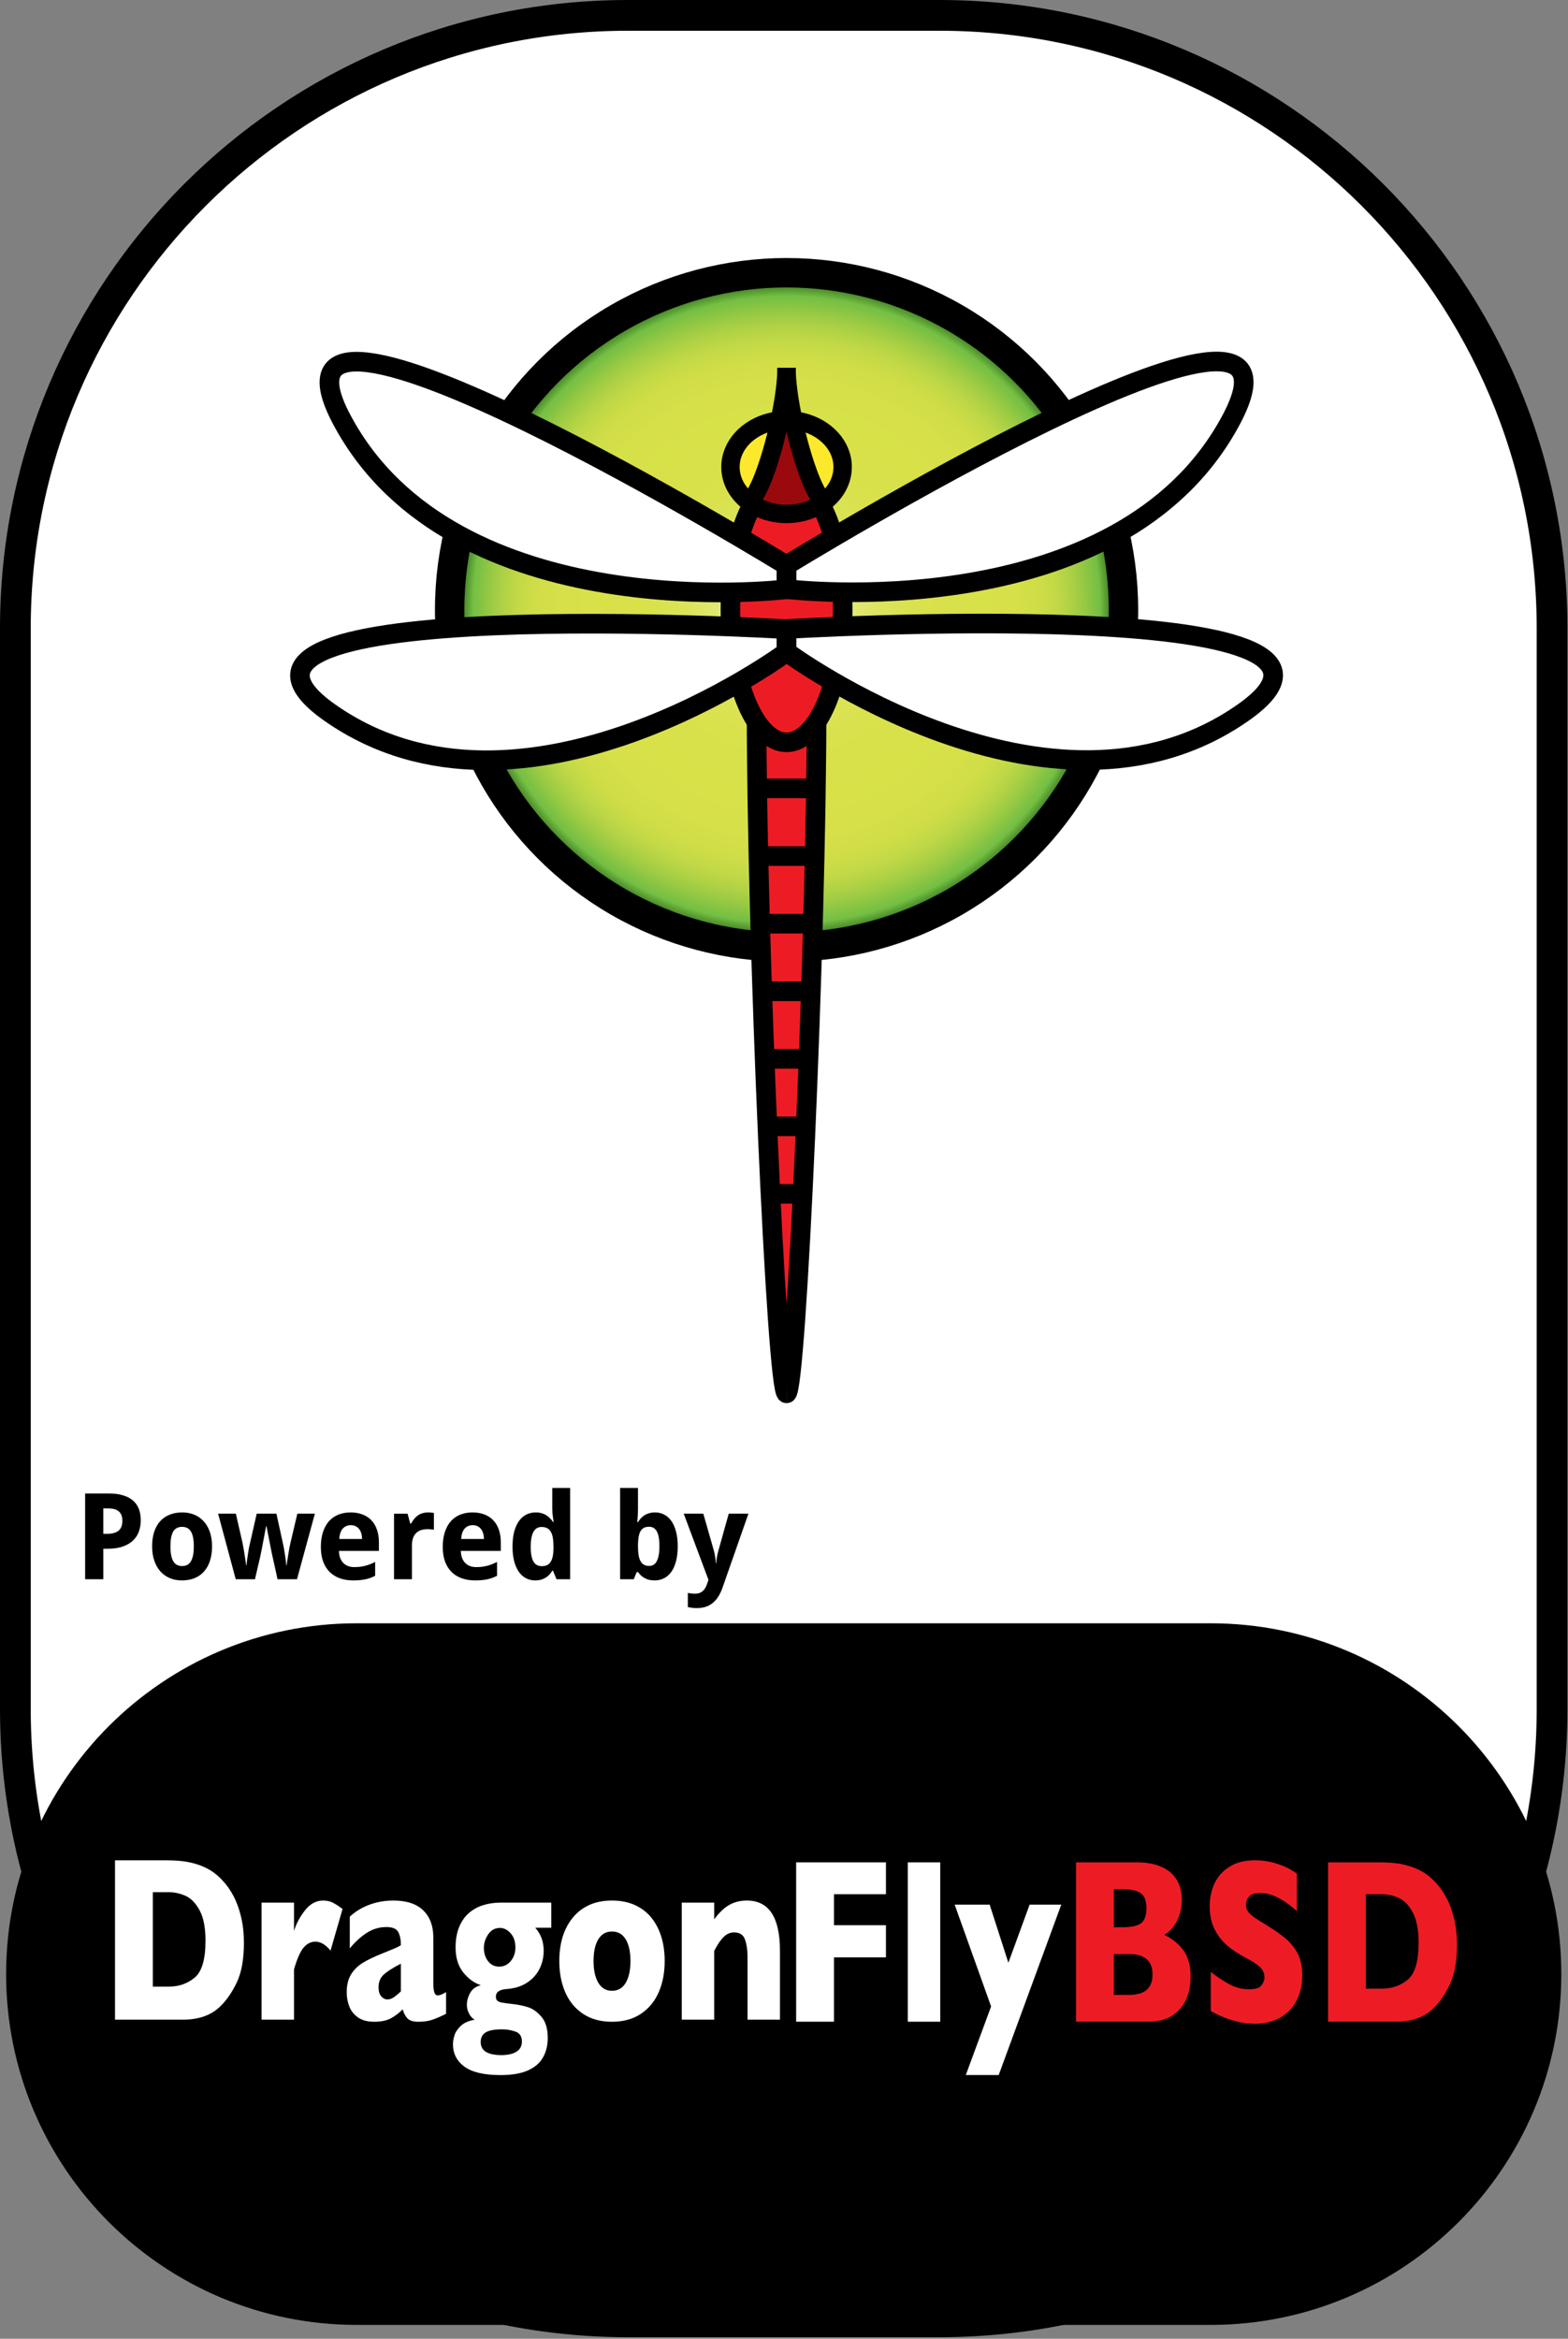 <?xml version="1.0" encoding="UTF-8" standalone="no"?><!DOCTYPE svg PUBLIC "-//W3C//DTD SVG 1.1//EN" "http://www.w3.org/Graphics/SVG/1.1/DTD/svg11.dtd"><svg width="100%" height="100%" viewBox="0 0 907 1352" version="1.1" xmlns="http://www.w3.org/2000/svg" xmlns:xlink="http://www.w3.org/1999/xlink" xml:space="preserve" xmlns:serif="http://www.serif.com/" style="fill-rule:evenodd;clip-rule:evenodd;stroke-linejoin:round;"><rect x="0" y="0" width="907" height="1352" fill="#808080" stroke="none"/><rect id="DragonFly-BSD" serif:id="DragonFly BSD" x="0" y="0" width="906.667" height="1351.11" style="fill:none;"/><clipPath id="_clip1"><rect x="0" y="0" width="906.667" height="1351.11"/></clipPath><g clip-path="url(#_clip1)"><g id="READ-ME" serif:id="READ ME"><path id="Frame" d="M897.778,363.221c-0,-195.561 -158.771,-354.332 -354.333,-354.332l-180.224,-0c-195.561,-0 -354.332,158.771 -354.332,354.332l-0,624.669c-0,195.561 158.771,354.332 354.332,354.332l180.224,0c195.562,0 354.333,-158.771 354.333,-354.332l-0,-624.669Z" style="fill:#fff;stroke:#000;stroke-width:17.78px;"/><path id="Bottom" d="M895.371,1141.21c-0,-107.643 -87.393,-195.036 -195.036,-195.036l-494.004,0c-107.643,0 -195.035,87.393 -195.035,195.036c-0,107.643 87.392,195.036 195.035,195.036l494.004,-0c107.643,-0 195.036,-87.393 195.036,-195.036Z" style="stroke:#000;stroke-width:15.52px;"/><g id="Powered-By" serif:id="Powered By"><path id="path12547" d="M59.75,886.702l2.069,0c2.962,0 5.189,-0.588 6.681,-1.763c1.515,-1.176 2.272,-3.087 2.272,-5.732c-0,-2.464 -0.678,-4.284 -2.035,-5.46c-1.334,-1.176 -3.436,-1.763 -6.308,-1.763l-2.679,-0l0,14.718Zm21.671,-7.868c-0,2.171 -0.328,4.251 -0.984,6.24c-0.655,1.99 -1.741,3.742 -3.255,5.257c-1.493,1.515 -3.471,2.724 -5.935,3.628c-2.442,0.905 -5.472,1.357 -9.089,1.357l-2.408,-0l0,17.635l-10.513,-0l0,-49.581l13.769,-0c3.188,-0 5.935,0.362 8.241,1.085c2.328,0.701 4.239,1.718 5.731,3.052c1.515,1.312 2.634,2.928 3.358,4.85c0.723,1.899 1.085,4.058 1.085,6.477l-0,0Z" style="fill-rule:nonzero;"/><path id="path12549" d="M98.581,893.926c-0,3.775 0.531,6.624 1.594,8.546c1.062,1.899 2.792,2.848 5.189,2.848c2.373,0 4.092,-0.96 5.154,-2.882c1.063,-1.922 1.594,-4.759 1.594,-8.512c0,-3.776 -0.531,-6.591 -1.594,-8.445c-1.062,-1.876 -2.803,-2.815 -5.222,-2.815c-2.374,0 -4.092,0.939 -5.155,2.815c-1.04,1.854 -1.56,4.669 -1.56,8.445Zm24.078,-0c0,3.165 -0.407,5.968 -1.221,8.41c-0.791,2.442 -1.944,4.499 -3.459,6.172c-1.492,1.673 -3.323,2.951 -5.494,3.832c-2.148,0.86 -4.567,1.289 -7.257,1.289c-2.51,0 -4.816,-0.429 -6.918,-1.289c-2.103,-0.881 -3.923,-2.159 -5.46,-3.832c-1.515,-1.673 -2.702,-3.73 -3.561,-6.172c-0.859,-2.442 -1.289,-5.245 -1.289,-8.41c-0,-3.143 0.396,-5.935 1.187,-8.377c0.814,-2.442 1.967,-4.488 3.459,-6.138c1.515,-1.673 3.346,-2.939 5.494,-3.799c2.148,-0.859 4.578,-1.288 7.291,-1.288c2.51,-0 4.816,0.429 6.919,1.288c2.102,0.86 3.911,2.126 5.426,3.799c1.537,1.65 2.735,3.696 3.595,6.138c0.859,2.442 1.288,5.234 1.288,8.377Z" style="fill-rule:nonzero;"/><path id="path12551" d="M160.54,912.951l-2.916,-13.26c-0.091,-0.384 -0.215,-0.927 -0.373,-1.628c-0.136,-0.724 -0.294,-1.526 -0.475,-2.408c-0.181,-0.904 -0.373,-1.854 -0.576,-2.849c-0.181,-1.017 -0.373,-2.023 -0.577,-3.018c-0.452,-2.329 -0.95,-4.838 -1.492,-7.529l-0.204,0c-0.52,2.691 -0.994,5.212 -1.424,7.563c-0.181,0.995 -0.373,2.001 -0.576,3.018c-0.181,1.018 -0.362,1.979 -0.543,2.883c-0.181,0.882 -0.35,1.684 -0.509,2.408c-0.135,0.723 -0.248,1.289 -0.339,1.695l-3.052,13.125l-11.124,-0l-10.208,-37.915l10.276,-0l3.832,16.787c0.204,0.882 0.407,1.944 0.611,3.188c0.226,1.221 0.429,2.464 0.61,3.73c0.204,1.244 0.384,2.431 0.543,3.561c0.158,1.108 0.282,1.99 0.373,2.645l0.203,0c0.023,-0.43 0.068,-0.983 0.136,-1.661c0.09,-0.701 0.192,-1.447 0.305,-2.239c0.113,-0.791 0.226,-1.594 0.339,-2.408c0.136,-0.836 0.26,-1.616 0.373,-2.34c0.136,-0.723 0.249,-1.356 0.339,-1.899c0.113,-0.565 0.204,-0.961 0.272,-1.187l4.137,-18.177l11.395,-0l3.968,18.177c0.113,0.498 0.26,1.267 0.441,2.306c0.181,1.04 0.361,2.16 0.542,3.358c0.204,1.176 0.373,2.329 0.509,3.459c0.136,1.108 0.215,1.978 0.237,2.611l0.204,0c0.068,-0.565 0.181,-1.402 0.339,-2.509c0.181,-1.108 0.373,-2.295 0.576,-3.561c0.204,-1.289 0.419,-2.566 0.645,-3.832c0.249,-1.266 0.475,-2.34 0.678,-3.222l3.968,-16.787l10.14,-0l-10.343,37.915l-11.26,-0Z" style="fill-rule:nonzero;"/><path id="path12553" d="M202.898,881.683c-1.831,-0 -3.357,0.644 -4.578,1.933c-1.198,1.289 -1.888,3.312 -2.069,6.07l13.192,0c-0.022,-1.153 -0.169,-2.215 -0.441,-3.187c-0.271,-0.973 -0.678,-1.809 -1.22,-2.51c-0.543,-0.724 -1.221,-1.289 -2.035,-1.696c-0.814,-0.407 -1.764,-0.61 -2.849,-0.61l0,-0Zm1.323,31.946c-2.713,0 -5.212,-0.395 -7.495,-1.187c-2.284,-0.791 -4.251,-1.978 -5.901,-3.561c-1.65,-1.605 -2.939,-3.617 -3.866,-6.036c-0.905,-2.442 -1.357,-5.302 -1.357,-8.58c0,-3.324 0.419,-6.229 1.255,-8.716c0.837,-2.487 2.001,-4.556 3.493,-6.206c1.515,-1.673 3.324,-2.928 5.426,-3.765c2.126,-0.836 4.477,-1.254 7.054,-1.254c2.51,-0 4.771,0.384 6.783,1.152c2.035,0.747 3.753,1.855 5.155,3.324c1.424,1.47 2.509,3.278 3.255,5.426c0.769,2.125 1.153,4.567 1.153,7.325l0,5.019l-23.128,0c0.044,1.447 0.271,2.759 0.678,3.934c0.429,1.153 1.017,2.137 1.763,2.951c0.769,0.791 1.685,1.402 2.747,1.831c1.086,0.43 2.318,0.645 3.697,0.645c1.153,0 2.238,-0.057 3.256,-0.17c1.04,-0.136 2.046,-0.328 3.018,-0.576c0.972,-0.249 1.933,-0.554 2.882,-0.916c0.95,-0.384 1.922,-0.825 2.917,-1.322l-0,8.003c-0.904,0.475 -1.82,0.882 -2.747,1.221c-0.904,0.317 -1.865,0.588 -2.883,0.814c-1.017,0.226 -2.114,0.384 -3.289,0.475c-1.176,0.113 -2.465,0.17 -3.866,0.17l-0,-0.001Z" style="fill-rule:nonzero;"/><path id="path12555" d="M247.698,874.324c0.271,-0 0.565,0.011 0.881,0.035c0.339,0 0.656,0.024 0.95,0.071c0.316,0.024 0.599,0.059 0.848,0.106c0.271,0.024 0.474,0.059 0.61,0.107l-0,9.699c-0.181,-0.047 -0.43,-0.093 -0.746,-0.136c-0.317,-0.047 -0.656,-0.083 -1.018,-0.106c-0.339,-0.048 -0.678,-0.071 -1.017,-0.071c-0.339,-0.024 -0.622,-0.036 -0.848,-0.036c-1.334,0 -2.566,0.17 -3.696,0.509c-1.108,0.34 -2.069,0.894 -2.883,1.662c-0.791,0.747 -1.413,1.741 -1.865,2.984c-0.43,1.221 -0.645,2.725 -0.645,4.511l0,19.297l-10.343,-0l-0,-37.915l7.834,-0l1.526,5.697l0.509,0c0.542,-0.972 1.13,-1.854 1.763,-2.645c0.633,-0.791 1.334,-1.458 2.103,-2.001c0.791,-0.565 1.673,-0.995 2.645,-1.289c0.995,-0.316 2.125,-0.475 3.391,-0.475l0.001,-0.004Z" style="fill-rule:nonzero;"/><path id="path12557" d="M273.404,881.683c-1.832,-0 -3.358,0.644 -4.579,1.933c-1.198,1.289 -1.887,3.312 -2.068,6.07l13.192,0c-0.023,-1.153 -0.17,-2.215 -0.441,-3.187c-0.271,-0.973 -0.678,-1.809 -1.221,-2.51c-0.542,-0.724 -1.221,-1.289 -2.035,-1.696c-0.813,-0.407 -1.763,-0.61 -2.848,-0.61l-0,-0Zm1.322,31.946c-2.713,0 -5.211,-0.395 -7.494,-1.187c-2.284,-0.791 -4.251,-1.978 -5.901,-3.561c-1.651,-1.605 -2.94,-3.617 -3.866,-6.036c-0.905,-2.442 -1.357,-5.302 -1.357,-8.58c-0,-3.324 0.418,-6.229 1.255,-8.716c0.836,-2.487 2.001,-4.556 3.493,-6.206c1.515,-1.673 3.323,-2.928 5.426,-3.765c2.125,-0.836 4.477,-1.254 7.054,-1.254c2.51,-0 4.77,0.384 6.783,1.152c2.034,0.747 3.753,1.855 5.154,3.324c1.425,1.47 2.51,3.278 3.256,5.426c0.769,2.125 1.153,4.567 1.153,7.325l0,5.019l-23.129,0c0.045,1.447 0.271,2.759 0.679,3.934c0.429,1.153 1.017,2.137 1.763,2.951c0.769,0.791 1.684,1.402 2.747,1.831c1.085,0.43 2.317,0.645 3.697,0.645c1.153,0 2.238,-0.057 3.255,-0.17c1.04,-0.136 2.046,-0.328 3.018,-0.576c0.973,-0.249 1.934,-0.554 2.883,-0.916c0.95,-0.384 1.922,-0.825 2.917,-1.322l-0,8.003c-0.905,0.475 -1.82,0.882 -2.747,1.221c-0.905,0.317 -1.866,0.588 -2.883,0.814c-1.017,0.226 -2.114,0.384 -3.29,0.475c-1.175,0.113 -2.464,0.17 -3.866,0.17l0,-0.001Z" style="fill-rule:nonzero;"/><path id="path12559" d="M309.589,913.629c-1.944,0 -3.719,-0.418 -5.324,-1.255c-1.605,-0.836 -2.985,-2.068 -4.138,-3.696c-1.153,-1.651 -2.057,-3.697 -2.713,-6.138c-0.633,-2.442 -0.949,-5.268 -0.949,-8.479c-0,-3.255 0.316,-6.104 0.949,-8.546c0.656,-2.464 1.572,-4.522 2.747,-6.172c1.199,-1.673 2.623,-2.928 4.273,-3.765c1.651,-0.836 3.471,-1.254 5.46,-1.254c1.221,-0 2.34,0.146 3.358,0.44c1.017,0.272 1.933,0.668 2.747,1.187c0.814,0.498 1.537,1.086 2.17,1.764c0.656,0.656 1.232,1.379 1.73,2.17l0.339,0c-0.136,-0.882 -0.26,-1.775 -0.373,-2.679c-0.113,-0.769 -0.215,-1.582 -0.305,-2.442c-0.068,-0.882 -0.102,-1.695 -0.102,-2.442l0,-12.141l10.344,0l-0,52.77l-7.902,-0l-2.001,-4.918l-0.441,0c-0.475,0.769 -1.017,1.503 -1.628,2.205c-0.61,0.677 -1.323,1.265 -2.136,1.763c-0.792,0.498 -1.696,0.893 -2.713,1.187c-0.995,0.294 -2.126,0.44 -3.392,0.44l0,0.001Zm3.765,-8.241c1.22,0 2.26,-0.203 3.12,-0.61c0.859,-0.43 1.548,-1.063 2.068,-1.899c0.543,-0.86 0.939,-1.922 1.187,-3.188c0.272,-1.266 0.419,-2.747 0.441,-4.443l0,-1.12c0,-1.831 -0.113,-3.459 -0.339,-4.883c-0.226,-1.425 -0.599,-2.612 -1.119,-3.561c-0.52,-0.972 -1.221,-1.707 -2.103,-2.204c-0.881,-0.498 -1.989,-0.747 -3.323,-0.747c-2.171,0 -3.764,0.984 -4.782,2.951c-1.017,1.944 -1.526,4.781 -1.526,8.512c0,3.73 0.509,6.534 1.526,8.41c1.04,1.854 2.657,2.781 4.85,2.781l-0,0.001Z" style="fill-rule:nonzero;"/><path id="path12561" d="M378.908,874.324c1.944,-0 3.719,0.418 5.324,1.254c1.606,0.837 2.985,2.08 4.138,3.731c1.153,1.65 2.046,3.697 2.679,6.138c0.656,2.442 0.983,5.268 0.983,8.479c0,3.255 -0.327,6.115 -0.983,8.58c-0.633,2.441 -1.538,4.487 -2.713,6.138c-1.176,1.65 -2.589,2.894 -4.239,3.73c-1.651,0.837 -3.471,1.255 -5.46,1.255c-1.266,0 -2.397,-0.136 -3.392,-0.407c-0.972,-0.272 -1.842,-0.634 -2.611,-1.086c-0.769,-0.452 -1.447,-0.96 -2.035,-1.526c-0.565,-0.588 -1.085,-1.198 -1.56,-1.831l-0.712,-0l-1.73,4.171l-7.901,0l-0,-52.769l10.343,0l0,12.277c0,0.746 -0.022,1.56 -0.067,2.442c-0.045,0.859 -0.09,1.661 -0.136,2.407c-0.068,0.882 -0.135,1.764 -0.203,2.646l0.407,-0c0.474,-0.792 1.017,-1.526 1.627,-2.205c0.611,-0.678 1.312,-1.266 2.103,-1.763c0.814,-0.52 1.73,-0.927 2.747,-1.221c1.017,-0.294 2.148,-0.441 3.391,-0.441l-0,0.001Zm-3.493,8.275c-1.153,-0 -2.137,0.215 -2.951,0.644c-0.791,0.408 -1.435,1.029 -1.933,1.866c-0.497,0.836 -0.859,1.899 -1.085,3.188c-0.226,1.266 -0.362,2.746 -0.407,4.442l0,1.12c0,1.831 0.102,3.459 0.305,4.883c0.226,1.425 0.588,2.623 1.086,3.595c0.497,0.95 1.153,1.673 1.967,2.171c0.836,0.497 1.865,0.746 3.086,0.746c2.057,-0 3.561,-0.972 4.51,-2.917c0.972,-1.967 1.458,-4.815 1.458,-8.546c0,-3.73 -0.486,-6.522 -1.458,-8.376c-0.949,-1.877 -2.476,-2.815 -4.578,-2.815l-0,-0.001Z" style="fill-rule:nonzero;"/><path id="path12563" d="M395.492,875.036l11.327,-0l6.104,21.331c0.361,1.176 0.621,2.431 0.779,3.765c0.182,1.334 0.295,2.532 0.339,3.594l0.204,0c0.047,-0.519 0.104,-1.096 0.17,-1.729c0.09,-0.633 0.192,-1.278 0.304,-1.933c0.114,-0.656 0.238,-1.3 0.374,-1.933c0.158,-0.656 0.316,-1.244 0.474,-1.764l5.969,-21.331l11.395,-0l-14.99,42.764c-1.401,4.002 -3.312,6.975 -5.731,8.92c-2.419,1.944 -5.449,2.916 -9.089,2.916c-1.175,0 -2.193,-0.068 -3.052,-0.203c-0.859,-0.113 -1.594,-0.238 -2.204,-0.373l-0,-8.207c0.475,0.113 1.074,0.215 1.797,0.305c0.724,0.09 1.481,0.135 2.272,0.135c1.086,0 2.013,-0.146 2.781,-0.44c0.769,-0.294 1.425,-0.712 1.967,-1.255c0.565,-0.52 1.04,-1.153 1.425,-1.899c0.407,-0.747 0.757,-1.583 1.051,-2.51l0.645,-1.899l-14.311,-38.254Z" style="fill-rule:nonzero;"/></g></g><g id="DragonFly-BSD1" serif:id="DragonFly BSD"><g id="DragonFly-BSD2" serif:id="DragonFly BSD"><g id="DragonFly-BSD3" serif:id="DragonFly BSD"><path id="path28407" d="M141.087,1123.12c-0,9.445 -1.35,17.03 -4.052,22.751c-2.701,5.72 -5.879,10.356 -9.537,13.901c-5.198,5.195 -12.474,7.791 -21.823,7.791l-39.145,0l-0,-92.12l30.143,0c4.534,0 8.413,0.299 11.642,0.896c3.228,0.596 6.131,1.437 8.714,2.518c2.582,1.081 4.781,2.298 6.594,3.645c1.812,1.347 3.435,2.795 4.866,4.339c2.473,2.569 4.641,5.603 6.506,9.101c1.865,3.5 3.348,7.554 4.446,12.16c1.097,4.607 1.646,9.615 1.646,15.018Zm-22.213,-1.197c0,-7.491 -1.126,-13.329 -3.379,-17.518c-2.252,-4.186 -4.959,-6.989 -8.117,-8.409c-3.159,-1.418 -6.379,-2.129 -9.659,-2.129l-9.323,0l-0,54.584l9.323,-0c5.725,-0 10.681,-1.728 14.87,-5.185c4.189,-3.458 6.285,-10.571 6.285,-21.343Z" style="fill:#fff;fill-rule:nonzero;"/><path id="path28540" d="M236.548,1125.4l13.481,-0" style="fill:none;fill-rule:nonzero;stroke:#000;stroke-width:8.21px;stroke-linejoin:miter;"/><path id="path28409" d="M198.148,1103.56l-6.955,24.072c-2.86,-3.455 -5.755,-5.183 -8.682,-5.183c-2.651,0 -4.943,1.141 -6.877,3.417c-1.937,2.278 -3.793,6.492 -5.569,12.637l0,29.059l-18.768,0l-0,-67.669l18.768,-0l0,16.417c1.183,-4.048 3.277,-7.999 6.275,-11.849c2.997,-3.848 6.518,-5.773 10.565,-5.773c2.125,-0 3.982,0.401 5.569,1.202c1.584,0.802 3.477,2.024 5.674,3.67Z" style="fill:#fff;fill-rule:nonzero;"/><path id="path28411" d="M258.028,1164.17c-2.75,1.378 -5.29,2.487 -7.619,3.328c-2.329,0.842 -5.131,1.265 -8.4,1.265c-3.097,-0 -5.254,-0.7 -6.47,-2.095c-1.219,-1.4 -2.088,-3.097 -2.611,-5.093c-2.029,2.088 -4.279,3.807 -6.76,5.16c-2.481,1.35 -5.728,2.029 -9.745,2.029c-3.879,0 -7.014,-0.852 -9.405,-2.555c-2.394,-1.703 -4.071,-3.85 -5.031,-6.438c-0.96,-2.589 -1.439,-5.257 -1.439,-8.002c-0,-4.16 0.829,-7.599 2.489,-10.321c1.657,-2.723 3.884,-4.945 6.681,-6.672c2.796,-1.728 6.5,-3.52 11.111,-5.378c2.62,-1.061 4.603,-1.866 5.948,-2.422c1.344,-0.555 2.348,-0.984 3.014,-1.296c0.661,-0.31 1.36,-0.708 2.095,-1.194c-0,-3.272 -0.525,-5.835 -1.575,-7.692c-1.049,-1.857 -3.32,-2.784 -6.812,-2.784c-4.124,0 -7.949,1.152 -11.48,3.455c-3.53,2.303 -6.76,5.27 -9.693,8.9l-0,-18.379c2.335,-2.142 4.864,-3.89 7.584,-5.252c2.718,-1.361 5.559,-2.376 8.524,-3.046c2.965,-0.666 5.962,-1.004 8.997,-1.004c7.706,0 13.503,1.897 17.391,5.685c3.887,3.788 5.832,9.007 5.832,15.652l0,26.125c0,2.483 0.183,4.333 0.548,5.552c0.365,1.219 1.036,1.827 2.016,1.827c1.183,-0 2.786,-0.641 4.81,-1.926l-0,12.571Zm-26.142,-12.962l-0,-16.022c-4.483,2.303 -7.754,4.375 -9.818,6.213c-2.066,1.84 -3.096,4.332 -3.096,7.474c-0,2.261 0.513,3.988 1.547,5.182c1.033,1.197 2.23,1.795 3.596,1.795c1.294,0 2.58,-0.452 3.859,-1.358c1.278,-0.906 2.582,-2.002 3.912,-3.284Z" style="fill:#fff;fill-rule:nonzero;"/><path id="path28413" d="M318.89,1114.39l-9.291,-0c3.263,3.635 4.897,8.09 4.897,13.363c-0,2.792 -0.463,5.473 -1.383,8.042c-0.923,2.572 -2.279,4.853 -4.071,6.847c-1.792,1.996 -3.997,3.625 -6.624,4.889c-2.627,1.265 -5.626,2.029 -9,2.292c-4.386,0.221 -6.577,1.7 -6.577,4.44c-0,1.061 0.28,1.835 0.839,2.32c0.559,0.487 1.445,0.852 2.656,1.095c1.208,0.242 3.249,0.519 6.123,0.826c3.234,0.356 6.238,0.977 9.021,1.863c2.782,0.888 5.369,2.749 7.77,5.585c2.4,2.834 3.6,6.891 3.6,12.164c-0,4.208 -0.898,7.931 -2.693,11.167c-1.795,3.234 -4.695,5.761 -8.703,7.579c-4.009,1.816 -9.307,2.726 -15.893,2.726c-9.481,0 -16.441,-1.623 -20.885,-4.858c-4.445,-3.243 -6.664,-7.571 -6.664,-12.987c-0,-1.465 0.285,-3.151 0.86,-5.059c0.576,-1.913 1.795,-3.753 3.659,-5.529c1.864,-1.775 4.573,-2.975 8.13,-3.594c-1.256,-0.573 -2.338,-1.687 -3.243,-3.342c-0.906,-1.654 -1.358,-3.387 -1.358,-5.194c0,-2.338 0.635,-4.655 1.908,-6.95c1.27,-2.292 3.336,-3.771 6.193,-4.434c-3.971,-1.332 -7.404,-3.839 -10.296,-7.525c-2.893,-3.686 -4.337,-8.459 -4.337,-14.319c0,-4.44 0.67,-8.322 2.013,-11.652c1.34,-3.331 3.195,-6.038 5.566,-8.125c2.371,-2.087 5.123,-3.629 8.26,-4.63c3.136,-0.998 6.57,-1.498 10.299,-1.498l29.224,-0l-0,14.498Zm-17.003,65.775c0,-2.959 -1.248,-4.869 -3.745,-5.73c-2.498,-0.861 -5.075,-1.292 -7.727,-1.292c-4.363,-0 -7.516,0.584 -9.453,1.756c-1.937,1.168 -2.905,3.035 -2.905,5.597c-0,5.033 4.014,7.551 12.047,7.551c3.594,0 6.458,-0.654 8.587,-1.953c2.131,-1.303 3.196,-3.281 3.196,-5.929Zm-3.749,-54.313c-0,-3.419 -0.92,-6.162 -2.755,-8.228c-1.835,-2.066 -3.89,-3.099 -6.162,-3.099c-2.902,-0 -5.185,1.245 -6.845,3.732c-1.662,2.486 -2.491,5.106 -2.491,7.861c-0,1.91 0.358,3.686 1.073,5.329c0.715,1.644 1.73,2.965 3.042,3.963c1.31,1.002 2.877,1.499 4.695,1.499c2.727,0 4.982,-1.087 6.766,-3.263c1.783,-2.177 2.677,-4.776 2.677,-7.794Z" style="fill:#fff;fill-rule:nonzero;"/><path id="path28415" d="M384.483,1133.66c0,6.74 -1.151,12.747 -3.449,18.02c-2.298,5.273 -5.736,9.442 -10.315,12.5c-4.578,3.058 -10.159,4.587 -16.739,4.587c-6.58,-0 -12.16,-1.528 -16.739,-4.587c-4.579,-3.057 -8.009,-7.224 -10.292,-12.5c-2.281,-5.273 -3.418,-11.28 -3.418,-18.02c-0,-5.095 0.635,-9.729 1.905,-13.896c1.27,-4.164 3.204,-7.856 5.797,-11.068c2.594,-3.213 5.79,-5.685 9.586,-7.416c3.794,-1.727 8.181,-2.593 13.162,-2.593c5.016,-0 9.446,0.877 13.293,2.625c3.848,1.751 7.032,4.2 9.557,7.348c2.525,3.147 4.432,6.828 5.72,11.039c1.288,4.211 1.932,8.864 1.932,13.961Zm-19.801,-0c-0,-5.335 -0.915,-9.513 -2.741,-12.535c-1.827,-3.018 -4.48,-4.531 -7.961,-4.531c-3.446,0 -6.083,1.513 -7.91,4.531c-1.826,3.021 -2.738,7.2 -2.738,12.535c0,5.295 0.92,9.484 2.766,12.57c1.846,3.088 4.471,4.629 7.883,4.629c3.481,0 6.134,-1.53 7.961,-4.598c1.825,-3.065 2.74,-7.263 2.74,-12.601Z" style="fill:#fff;fill-rule:nonzero;"/><path id="path28417" d="M451.169,1167.56l-18.768,0l-0,-36.54c-0,-3.726 -0.482,-6.976 -1.445,-9.75c-0.963,-2.772 -3.075,-4.16 -6.334,-4.16c-1.541,-0 -2.899,0.366 -4.073,1.098c-1.174,0.731 -2.225,1.676 -3.153,2.83c-0.929,1.155 -1.708,2.264 -2.338,3.328c-0.629,1.065 -1.278,2.196 -1.942,3.393l-0,39.803l-18.768,-0l-0,-67.67l18.768,0l-0,9.665c2.964,-4.02 5.941,-6.837 8.925,-8.451c2.983,-1.612 6.306,-2.419 9.97,-2.419c12.771,0 19.158,9.707 19.158,29.119l0,39.754Z" style="fill:#fff;fill-rule:nonzero;"/><path id="path28419" d="M512.469,1131.54l-30.07,-0l-0,37.192l-21.868,0l-0,-92.12l51.938,0l0,18.424l-30.07,0l-0,17.908l30.07,-0l0,18.596Z" style="fill:#fff;fill-rule:nonzero;"/><rect id="path28421" x="525.109" y="1076.61" width="18.768" height="92.12" style="fill:#fff;fill-rule:nonzero;"/><path id="path28423" d="M613.882,1101.06l-36.188,98.491l-19.034,-0l14.641,-39.635l-21.074,-58.856l20.236,-0l10.826,33.576l12.29,-33.576l18.303,-0Z" style="fill:#fff;fill-rule:nonzero;"/><path id="path28425" d="M688.724,1142.6c0,7.937 -2.139,14.275 -6.413,19.016c-4.278,4.743 -10.256,7.113 -17.935,7.113l-41.944,0l0,-92.12l35.078,0c4.536,0 8.488,0.554 11.856,1.663c3.368,1.109 6.081,2.623 8.141,4.55c2.058,1.925 3.594,4.197 4.607,6.811c1.012,2.615 1.52,5.47 1.52,8.57c0,3.368 -0.524,6.478 -1.574,9.335c-1.05,2.857 -2.354,5.206 -3.909,7.043c-1.558,1.841 -3.125,3.134 -4.698,3.888c4.966,2.483 8.754,5.62 11.362,9.408c2.605,3.789 3.909,8.696 3.909,14.723Zm-25.596,-39.474c-0,-4.423 -1.152,-7.367 -3.452,-8.827c-2.304,-1.461 -5.892,-2.193 -10.772,-2.193l-4.604,0l-0,22.04l4.708,-0c4.983,-0 8.582,-0.729 10.797,-2.19c2.215,-1.462 3.323,-4.404 3.323,-8.83Zm3.556,38.344c0,-7.883 -4.499,-11.827 -13.492,-11.827l-8.892,-0l-0,23.589l8.892,0c8.993,0 13.492,-3.92 13.492,-11.762Z" style="fill:#ed1c24;fill-rule:nonzero;"/><path id="path28427" d="M753.3,1141.88c-0,5.778 -1.16,10.777 -3.478,14.999c-2.319,4.222 -5.553,7.452 -9.702,9.696c-4.149,2.244 -8.908,3.366 -14.275,3.366c-1.502,-0 -3.339,-0.124 -5.518,-0.367c-2.179,-0.248 -5.075,-0.923 -8.683,-2.037c-3.61,-1.115 -7.366,-2.761 -11.27,-4.945l-0,-22.656c3.658,2.879 7.259,5.27 10.796,7.175c3.538,1.905 7.329,2.855 11.373,2.855c3.729,-0 6.145,-0.783 7.243,-2.352c1.098,-1.569 1.646,-3.037 1.646,-4.409c0,-2.476 -0.948,-4.564 -2.839,-6.264c-1.894,-1.7 -4.643,-3.457 -8.254,-5.27c-3.963,-2.123 -7.438,-4.434 -10.425,-6.933c-2.989,-2.497 -5.428,-5.626 -7.323,-9.386c-1.894,-3.761 -2.841,-8.206 -2.841,-13.337c-0,-4.954 0.957,-9.433 2.876,-13.436c1.916,-4.003 4.846,-7.198 8.784,-9.586c3.938,-2.389 8.753,-3.584 14.435,-3.584c4.044,-0 7.783,0.5 11.217,1.495c3.433,0.999 6.266,2.118 8.499,3.359c2.23,1.24 3.763,2.213 4.601,2.921l-0,21.594c-2.97,-2.701 -6.283,-5.115 -9.933,-7.24c-3.651,-2.125 -7.554,-3.188 -11.714,-3.188c-2.727,0 -4.7,0.664 -5.922,1.988c-1.225,1.327 -1.835,2.962 -1.835,4.905c-0,1.813 0.613,3.382 1.84,4.709c1.228,1.326 3.416,2.938 6.572,4.838c5.583,3.314 10.049,6.297 13.399,8.951c3.35,2.653 5.976,5.711 7.878,9.179c1.9,3.47 2.853,7.789 2.853,12.96Z" style="fill:#ed1c24;fill-rule:nonzero;"/><path id="path28429" d="M842.779,1124.29c0,9.445 -1.35,17.03 -4.051,22.75c-2.701,5.721 -5.879,10.357 -9.538,13.902c-5.197,5.195 -12.473,7.791 -21.822,7.791l-39.146,0l0,-92.12l30.144,0c4.533,0 8.412,0.299 11.641,0.896c3.229,0.596 6.131,1.436 8.714,2.518c2.583,1.081 4.782,2.297 6.594,3.645c1.813,1.347 3.436,2.794 4.867,4.339c2.473,2.569 4.641,5.603 6.506,9.101c1.865,3.5 3.347,7.554 4.445,12.16c1.098,4.607 1.646,9.615 1.646,15.018Zm-22.212,-1.197c0,-7.491 -1.127,-13.329 -3.379,-17.518c-2.252,-4.186 -4.959,-6.989 -8.117,-8.41c-3.159,-1.417 -6.38,-2.128 -9.659,-2.128l-9.323,0l-0,54.584l9.323,-0c5.724,-0 10.681,-1.728 14.87,-5.185c4.189,-3.458 6.285,-10.571 6.285,-21.343Z" style="fill:#ed1c24;fill-rule:nonzero;"/></g></g><g id="Logo"><circle id="circle28468" cx="454.987" cy="352.559" r="194.892" style="fill:url(#_Radial2);stroke:#000;stroke-width:17px;stroke-linejoin:miter;"/><g id="g28501"><g id="g28483"><g id="XMLID_2_"><g id="g28472"><path id="path28470" d="M437.637,410.964l34.7,0c0,131.005 -11.598,394.518 -17.359,394.518c-5.742,0 -17.341,-263.513 -17.341,-394.518Z" style="fill:#ed1c24;fill-rule:nonzero;"/></g><g id="g28480"><path id="path28474" d="M437.637,410.964c0,131.005 11.599,394.518 17.341,394.518" style="fill:none;fill-rule:nonzero;stroke:#000;stroke-width:11.34px;stroke-linejoin:miter;"/><path id="path28476" d="M472.337,410.964c0,131.005 -11.598,394.518 -17.359,394.518" style="fill:none;fill-rule:nonzero;stroke:#000;stroke-width:11.34px;stroke-linejoin:miter;"/><path id="path28478" d="M437.637,410.964l34.7,0" style="fill:none;fill-rule:nonzero;stroke:#000;stroke-width:11.34px;stroke-linejoin:miter;"/></g></g></g><path id="path28485" d="M437.932,455.763l34.135,-0" style="fill:none;fill-rule:nonzero;stroke:#000;stroke-width:11.34px;stroke-linejoin:miter;"/><path id="path28487" d="M438.721,494.868l32.495,0" style="fill:none;fill-rule:nonzero;stroke:#000;stroke-width:11.34px;stroke-linejoin:miter;"/><path id="path28489" d="M439.71,533.972l30.557,0" style="fill:none;fill-rule:nonzero;stroke:#000;stroke-width:11.34px;stroke-linejoin:miter;"/><path id="path28491" d="M440.909,573.044l28.156,-0" style="fill:none;fill-rule:nonzero;stroke:#000;stroke-width:11.34px;stroke-linejoin:miter;"/><path id="path28493" d="M442.372,612.111l25.301,0" style="fill:none;fill-rule:nonzero;stroke:#000;stroke-width:11.34px;stroke-linejoin:miter;"/><g id="g28499"><path id="path28495" d="M443.885,651.13l22.206,-0" style="fill:none;fill-rule:nonzero;stroke:#000;stroke-width:11.34px;stroke-linejoin:miter;"/><path id="path28497" d="M445.678,690.15l18.617,-0" style="fill:none;fill-rule:nonzero;stroke:#000;stroke-width:11.34px;stroke-linejoin:miter;"/></g></g><g id="g28511"><g id="g28505"><ellipse id="ellipse28503" cx="454.98" cy="352.559" rx="32.476" ry="76.569" style="fill:#ed1c24;"/></g><g id="g28509"><ellipse id="ellipse28507" cx="454.987" cy="352.559" rx="32.466" ry="76.569" style="fill:none;stroke:#000;stroke-width:11.34px;stroke-linejoin:miter;"/></g></g><g id="XMLID_1_"><g id="g28529"><path id="path28513" d="M487.423,269.978c0,7.739 -3.879,14.736 -10.113,19.68l-0.019,-0l-13.255,-45.729c13.521,3.271 23.387,13.69 23.387,26.049Z" style="fill:#fde92b;fill-rule:nonzero;"/><path id="path28515" d="M464.038,243.929l13.254,45.729c-5.002,-0 -13.425,-23.482 -18.367,-46.603c1.747,0.171 3.459,0.456 5.113,0.874Z" style="fill:#fde92b;fill-rule:nonzero;"/><path id="path28517" d="M477.291,289.658c-5.821,4.62 -13.671,7.453 -22.325,7.453c-8.651,0 -16.504,-2.833 -22.322,-7.453c5.001,-0 13.424,-23.482 18.368,-46.603c1.292,-0.133 2.604,-0.209 3.954,-0.209c1.35,-0 2.662,0.076 3.957,0.209c4.944,23.121 13.367,46.603 18.368,46.603Z" style="fill:#9a090d;fill-rule:nonzero;"/><path id="path28519" d="M454.968,212.633l9.07,31.296c-1.654,-0.418 -3.366,-0.703 -5.113,-0.874c-2.379,-11.104 -3.957,-22.113 -3.957,-30.422Z" style="fill:#9a090d;fill-rule:nonzero;"/><path id="path28521" d="M458.923,243.055c-1.295,-0.133 -2.605,-0.209 -3.957,-0.209c-1.35,-0 -2.662,0.076 -3.954,0.209c2.376,-11.104 3.954,-22.113 3.954,-30.422c0.002,8.309 1.58,19.318 3.957,30.422Z" style="fill-rule:nonzero;"/><path id="path28523" d="M445.899,243.929l9.069,-31.296c0,8.309 -1.578,19.318 -3.955,30.422c-1.749,0.171 -3.46,0.475 -5.114,0.874Z" style="fill-rule:nonzero;"/><path id="path28525" d="M451.013,243.055c-4.943,23.121 -13.366,46.603 -18.367,46.603l13.253,-45.729c1.654,-0.399 3.365,-0.703 5.114,-0.874Z" style="fill:#fde92b;fill-rule:nonzero;"/><path id="path28527" d="M445.899,243.929l-13.253,45.729c-6.236,-4.944 -10.115,-11.941 -10.115,-19.68c-0,-12.34 9.868,-22.778 23.368,-26.049Z" style="fill:#fde92b;fill-rule:nonzero;"/></g><g id="g28537"><path id="path28531" d="M451.013,243.055c1.293,-0.133 2.605,-0.209 3.955,-0.209c1.35,-0 2.662,0.076 3.957,0.209c1.749,0.171 3.459,0.456 5.113,0.874c13.519,3.271 23.387,13.69 23.387,26.049c-0,7.739 -3.879,14.736 -10.114,19.68l-0.019,-0c-5.82,4.62 -13.67,7.453 -22.324,7.453c-8.651,0 -16.504,-2.833 -22.322,-7.453c-6.236,-4.944 -10.115,-11.941 -10.115,-19.68c-0,-12.34 9.868,-22.778 23.368,-26.049c1.654,-0.399 3.365,-0.703 5.114,-0.874Z" style="fill:none;fill-rule:nonzero;stroke:#000;stroke-width:10.63px;stroke-linejoin:miter;"/><path id="path28533" d="M432.646,289.658c5.001,-0 13.424,-23.482 18.367,-46.603c2.377,-11.104 3.955,-22.113 3.955,-30.422" style="fill:none;fill-rule:nonzero;stroke:#000;stroke-width:10.63px;stroke-linejoin:miter;"/><path id="path28535" d="M454.968,212.633c0,8.309 1.578,19.318 3.957,30.422c4.944,23.121 13.365,46.603 18.367,46.603" style="fill:none;fill-rule:nonzero;stroke:#000;stroke-width:10.63px;stroke-linejoin:miter;"/></g></g><path id="path28542" d="M454.968,340.636c0,-0 -192.631,23.634 -257.291,-98.095c-58.086,-109.343 257.322,84.306 257.322,84.306l-0.031,13.789Z" style="fill:#fff;fill-rule:nonzero;stroke:#000;stroke-width:11.34px;stroke-linejoin:miter;"/><g id="g28546"><path id="path28544" d="M454.999,376.952c-0,0 -152.695,113.104 -264.093,35.115c-100.074,-70.047 264.093,-48.333 264.093,-48.333l-0,13.218Z" style="fill:#fff;fill-rule:nonzero;stroke:#000;stroke-width:11.34px;stroke-linejoin:miter;"/></g><path id="path28548" d="M454.999,340.537c-0,-0 192.631,23.634 257.289,-98.095c58.086,-109.342 -257.32,84.306 -257.32,84.306l0.031,13.789Z" style="fill:#fff;fill-rule:nonzero;stroke:#000;stroke-width:11.34px;stroke-linejoin:miter;"/><path id="path28550" d="M454.968,376.853c0,0 152.695,113.104 264.093,35.115c100.072,-70.047 -264.093,-48.333 -264.093,-48.333l0,13.218Z" style="fill:#fff;fill-rule:nonzero;stroke:#000;stroke-width:11.34px;stroke-linejoin:miter;"/></g></g></g><defs><radialGradient id="_Radial2" cx="0" cy="0" r="1" gradientUnits="userSpaceOnUse" gradientTransform="matrix(194.892,0,0,194.892,454.987,352.559)"><stop offset="0" style="stop-color:#fff;stop-opacity:1"/><stop offset="0.04" style="stop-color:#f7f9d8;stop-opacity:1"/><stop offset="0.09" style="stop-color:#eff2b2;stop-opacity:1"/><stop offset="0.14" style="stop-color:#e8ed91;stop-opacity:1"/><stop offset="0.2" style="stop-color:#e2e976;stop-opacity:1"/><stop offset="0.26" style="stop-color:#dde562;stop-opacity:1"/><stop offset="0.33" style="stop-color:#dae353;stop-opacity:1"/><stop offset="0.41" style="stop-color:#d9e14b;stop-opacity:1"/><stop offset="0.54" style="stop-color:#d8e148;stop-opacity:1"/><stop offset="0.68" style="stop-color:#d6e048;stop-opacity:1"/><stop offset="0.75" style="stop-color:#cfdd47;stop-opacity:1"/><stop offset="0.8" style="stop-color:#c2d946;stop-opacity:1"/><stop offset="0.84" style="stop-color:#b1d245;stop-opacity:1"/><stop offset="0.88" style="stop-color:#99ca44;stop-opacity:1"/><stop offset="0.92" style="stop-color:#7bc143;stop-opacity:1"/><stop offset="0.93" style="stop-color:#75c044;stop-opacity:1"/><stop offset="1" style="stop-color:#073800;stop-opacity:1"/></radialGradient></defs></svg>